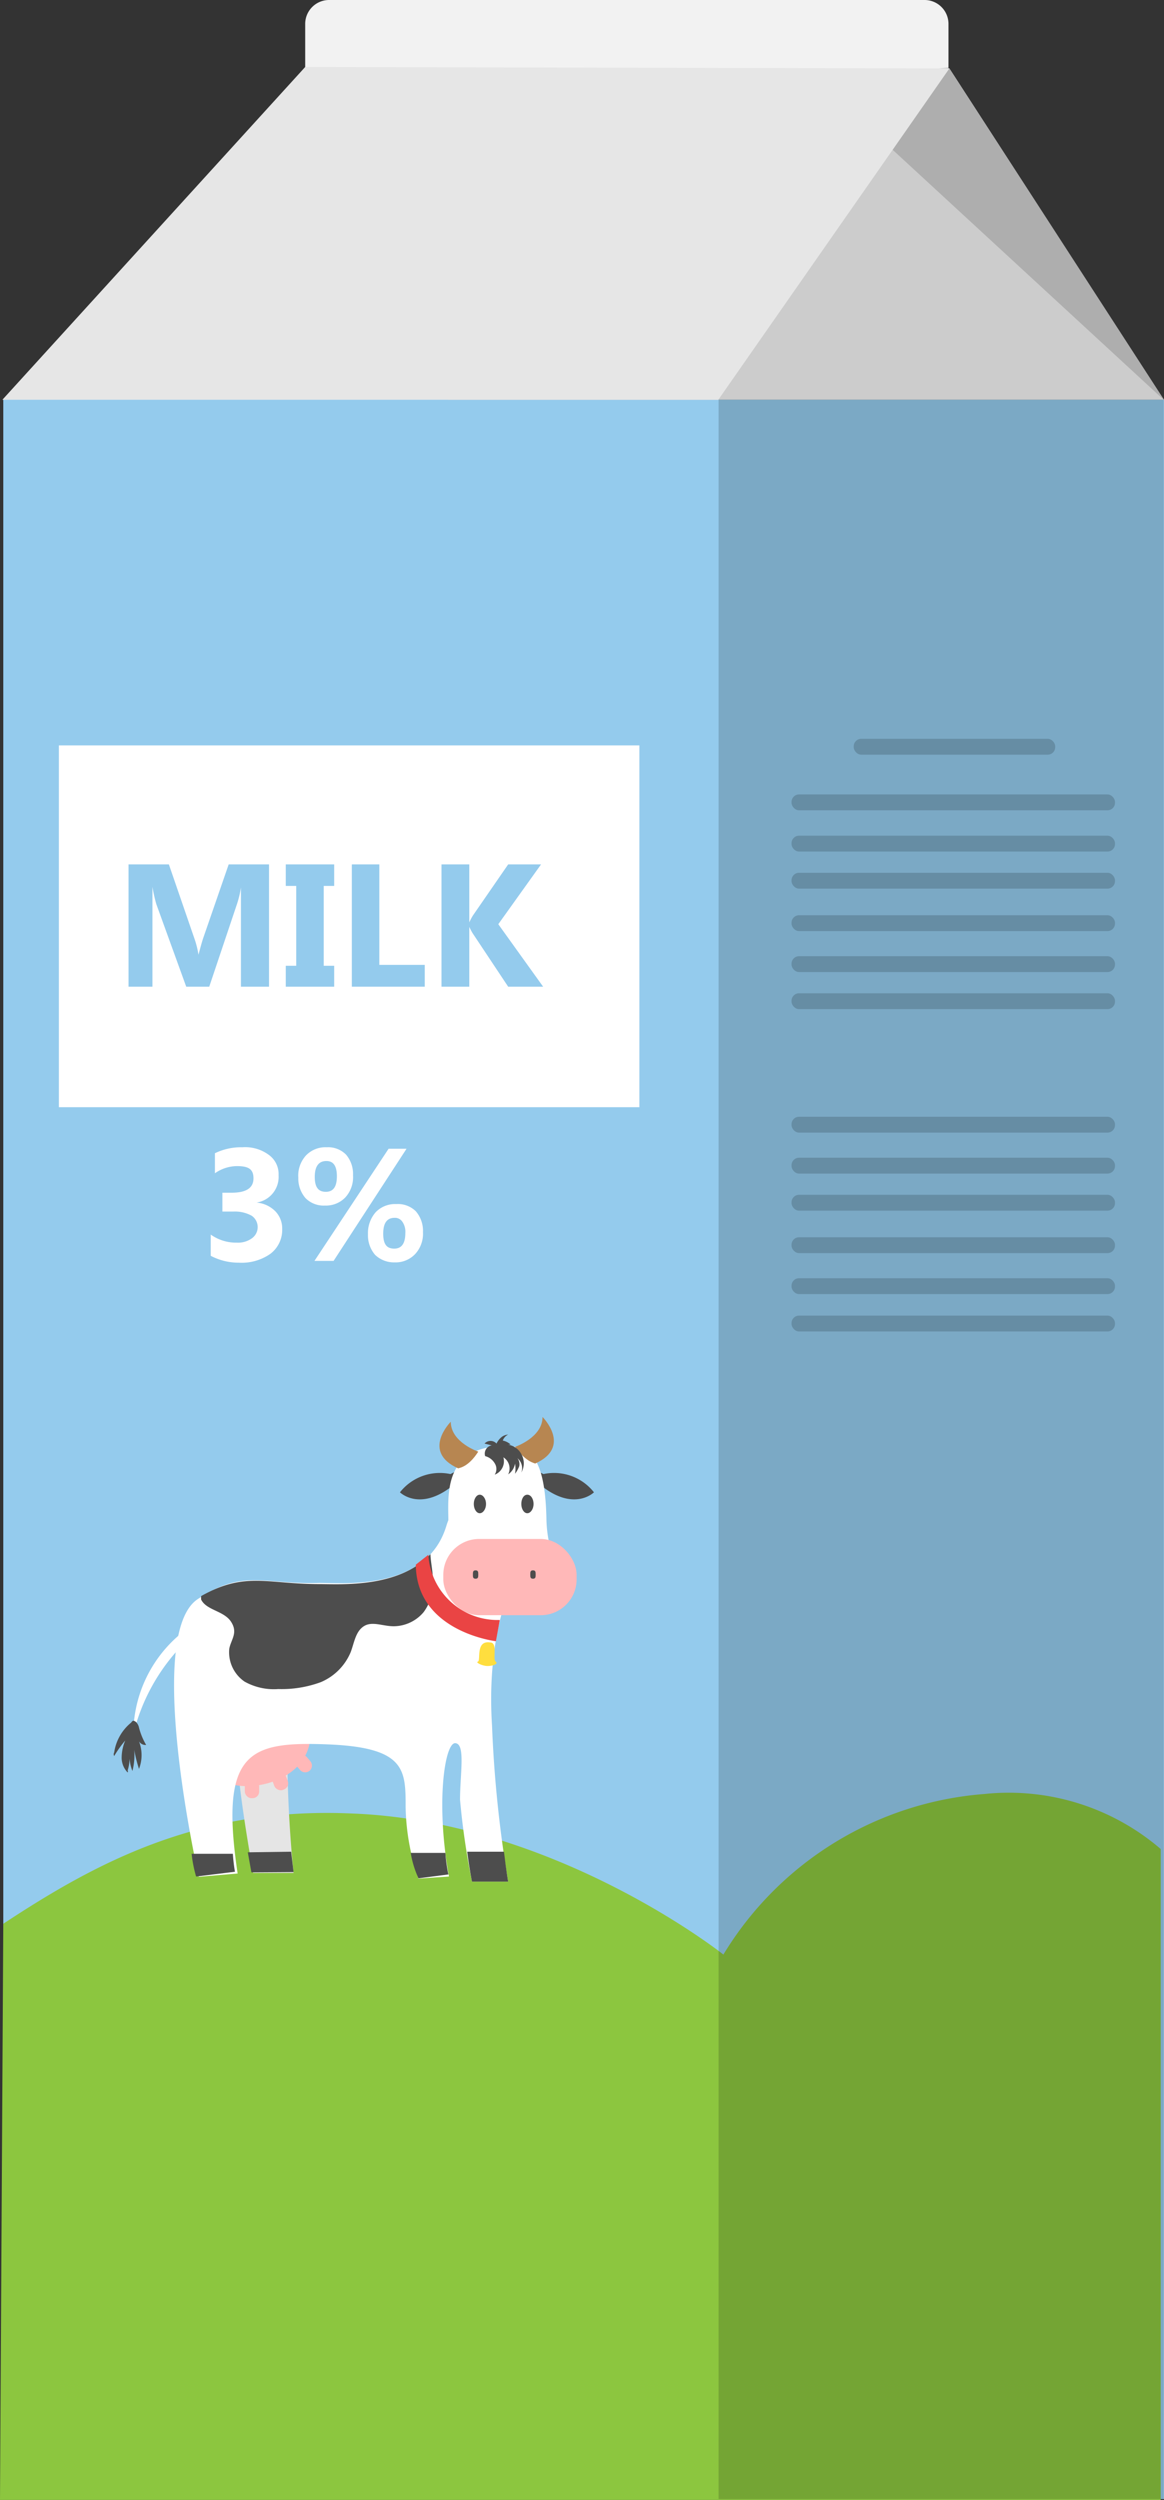 <svg xmlns="http://www.w3.org/2000/svg" viewBox="0 0 38.94 83.61"><rect x="0" y="0" width="38.94" height="83.61" fill="#333333" stroke="none"/><defs><style>.cls-1{fill:#f2f2f2;}.cls-2{fill:#94cbed;}.cls-3{fill:#8cc63f;}.cls-4{fill:#ccc;}.cls-5{opacity:0.17;}.cls-6{fill:#050505;opacity:0.15;}.cls-7{fill:#e6e6e6;}.cls-8{fill:#4d4d4d;}.cls-9{fill:#e5e5e5;}.cls-10{fill:#ffb8b8;}.cls-11{fill:#fff;}.cls-12{fill:#b78651;}.cls-13{fill:#ea4444;}.cls-14{fill:#ffde3e;}</style></defs><g id="Слой_2" data-name="Слой 2"><g id="Layer_1" data-name="Layer 1"><path class="cls-1" d="M11,0H30.93a.8.8,0,0,1,.8.8V2.53a0,0,0,0,1,0,0H10.21a0,0,0,0,1,0,0V.8A.8.8,0,0,1,11,0Z"/><rect class="cls-2" x="0.11" y="13.36" width="38.83" height="70.22"/><path class="cls-3" d="M38.83,61.84A7.8,7.8,0,0,0,32.93,60a11.21,11.21,0,0,0-8.73,5.37s-5.63-4.48-12.48-4.72C6.67,60.44,3.25,62.27.11,64.34L0,83.61H38.83Z"/><polygon class="cls-4" points="13.23 4.32 31.76 2.28 38.94 13.37 14.99 13.37 13.23 4.32"/><rect class="cls-5" x="24.04" y="13.36" width="14.89" height="70.22"/><polygon class="cls-6" points="27.39 2.73 38.94 13.38 31.76 2.25 27.39 2.73"/><polygon class="cls-7" points="31.76 2.29 10.21 2.24 0.08 13.37 24.03 13.37 31.76 2.29"/><path class="cls-8" d="M18.18,49.3a1.7,1.7,0,0,1,1.69.61s-.7.7-1.87-.31S18.18,49.3,18.18,49.3Z"/><path class="cls-9" d="M9.61,58a43.4,43.4,0,0,0,.21,4.64H8.47S7.71,58.49,8,58.15,9.61,58,9.61,58Z"/><path class="cls-10" d="M7.25,59.35c.48.76,3,.43,3.13-1.22.2-2-2.6,0-2.6,0Z"/><path class="cls-8" d="M15.07,49.3a1.7,1.7,0,0,0-1.69.61s.7.7,1.87-.31S15.07,49.3,15.07,49.3Z"/><path class="cls-11" d="M10.68,52.94c.82,0,3.59.27,4.25-1.9s2.65,1.05,2.65,1.05-1.36,1.82-1.12,5.62A41,41,0,0,0,17,62.93H15.79a24.78,24.78,0,0,1-.4-2.74c0-.87.19-1.87-.16-1.89s-.66,2-.21,4.46L14,62.83a7.65,7.65,0,0,1-.43-2.39c0-1.25,0-2-2.62-2.1s-3.61.24-3,4.32l-1.3.11s-1.86-8.2,0-9.31C8.15,52.47,8.84,53,10.68,52.94Z"/><path class="cls-11" d="M16.7,48.37c.74,0,1.53-.12,1.58,2.43a4.23,4.23,0,0,0,.51,1.94H15.47A5.92,5.92,0,0,1,15,50.89C15,50.09,14.81,48.46,16.7,48.37Z"/><rect class="cls-10" x="8.19" y="59.52" width="0.48" height="0.62" rx="0.22"/><rect class="cls-10" x="9.13" y="59.26" width="0.48" height="0.62" rx="0.22" transform="translate(-20.23 7.03) rotate(-20.46)"/><path class="cls-10" d="M9.93,58.76l0,0a.21.21,0,0,0,0,.31l.12.14a.23.23,0,0,0,.32,0l0,0a.23.23,0,0,0,0-.32l-.11-.13A.23.23,0,0,0,9.93,58.76Z"/><rect class="cls-10" x="14.83" y="51.47" width="4.46" height="2.55" rx="1.2"/><path class="cls-12" d="M17.23,48.39s.92-.31.92-1c0,0,1,1-.25,1.56C17.9,48.93,17.61,48.92,17.23,48.39Z"/><path class="cls-12" d="M16,48.55s-.92-.31-.92-1c0,0-1,1,.25,1.56C15.36,49.09,15.66,49.08,16,48.55Z"/><path class="cls-8" d="M17.85,50.3c0-.17-.09-.31-.21-.31s-.2.14-.2.31.09.31.2.31S17.85,50.47,17.85,50.3Z"/><path class="cls-8" d="M16.26,50.3c0-.17-.1-.31-.21-.31s-.2.14-.2.31.09.31.2.31S16.26,50.47,16.26,50.3Z"/><path class="cls-8" d="M17.92,52.66c0-.08,0-.14-.09-.14s-.09.06-.09.14,0,.14.09.14S17.92,52.74,17.92,52.66Z"/><path class="cls-8" d="M16,52.66c0-.08,0-.14-.09-.14s-.09.06-.09.14,0,.14.09.14S16,52.74,16,52.66Z"/><path class="cls-8" d="M14.48,52.82c0-.28-.07-.56-.08-.84-1.06,1.14-3,1-3.72,1-1.76,0-2.47-.43-3.95.4a.56.56,0,0,0,0,.12c.18.36.76.37,1,.74s0,.59-.06.9a1.19,1.19,0,0,0,.51,1.1,2,2,0,0,0,1.13.25,3.78,3.78,0,0,0,1.42-.23,1.87,1.87,0,0,0,1-1c.12-.31.16-.69.44-.87s.63,0,1,0a1.32,1.32,0,0,0,1-.47A1.6,1.6,0,0,0,14.48,52.82Z"/><path class="cls-13" d="M14.33,52a2.32,2.32,0,0,0,2.39,2.18l-.13.71s-2.66-.31-2.68-2.56Z"/><path class="cls-14" d="M16.39,54.93c.28,0,.08.56.19.64s-.1.15-.27.15-.42-.12-.32-.15S15.9,54.86,16.39,54.93Z"/><path class="cls-8" d="M17.08,48.31a.48.48,0,0,1-.17,0,.61.61,0,0,1,.53.32.62.62,0,0,1,0,.62.43.43,0,0,0-.13-.48.32.32,0,0,1,.06.27,1,1,0,0,1-.14.25,1,1,0,0,0,0-.34.54.54,0,0,1-.23.36.44.44,0,0,0-.16-.57.48.48,0,0,1-.29.58.35.35,0,0,0,0-.38.52.52,0,0,0-.32-.24.28.28,0,0,1,.22-.36l-.24-.06a.27.27,0,0,1,.4,0,.65.65,0,0,1,.16-.21.39.39,0,0,1,.23-.09.35.35,0,0,0-.18.2A.55.55,0,0,1,17.08,48.31Z"/><path class="cls-8" d="M15.79,62.93H17s-.06-.32-.14-1H15.63C15.72,62.61,15.79,62.93,15.79,62.93Z"/><path class="cls-8" d="M14,62.82,15,62.69a5.2,5.2,0,0,1-.1-.72H13.74A3.33,3.33,0,0,0,14,62.82Z"/><path class="cls-8" d="M6.56,62.76l1.3-.16A5.67,5.67,0,0,1,7.79,62H6.41A4.45,4.45,0,0,0,6.56,62.76Z"/><polygon class="cls-8" points="8.41 62.62 8.29 61.95 9.74 61.93 9.82 62.61 8.41 62.62"/><path class="cls-11" d="M6.12,55a6.48,6.48,0,0,0-1.66,3,4.38,4.38,0,0,1,1.47-3.26C7.49,53.31,6.12,55,6.12,55Z"/><path class="cls-8" d="M4.45,57.55c.09,0,.16.1.19.19a2.24,2.24,0,0,0,.25.62.26.26,0,0,1-.24-.12,1.27,1.27,0,0,1,0,.92,4.61,4.61,0,0,1-.16-.64,2.12,2.12,0,0,1-.06.71,1.34,1.34,0,0,1-.09-.63c0,.2,0,.4-.07.61a.07.07,0,0,1,0,.07l0,0a.71.71,0,0,1-.2-.52,1.51,1.51,0,0,1,.12-.55,3.77,3.77,0,0,0-.37.52.12.12,0,0,1,0-.12,1.58,1.58,0,0,1,.57-1A.17.17,0,0,1,4.45,57.55Z"/><rect class="cls-11" x="1.97" y="24.93" width="19.42" height="12.1"/><path class="cls-2" d="M9,33H8.06V30.56c0-.26,0-.56,0-.88h0a3.2,3.2,0,0,1-.13.55L7,33H6.23l-1-2.76a5.13,5.13,0,0,1-.13-.58h0c0,.41,0,.76,0,1.07V33H4.3V28.91H5.65l.84,2.44a3.1,3.1,0,0,1,.15.58h0c.06-.22.11-.42.17-.59l.84-2.43H9Z"/><path class="cls-2" d="M11.18,28.91v.72h-.35V32.3h.35V33H9.56V32.3h.35V29.63H9.56v-.72Z"/><path class="cls-2" d="M14.21,33H11.77V28.91h.92v3.36h1.52Z"/><path class="cls-2" d="M18.17,33H17l-1.19-1.79A2.11,2.11,0,0,1,15.7,31h0v2h-.93V28.91h.93v1.94h0a1.76,1.76,0,0,1,.12-.23L17,28.91h1.1l-1.43,2Z"/><path class="cls-11" d="M7.05,42v-.71a1.46,1.46,0,0,0,.88.27.79.79,0,0,0,.49-.14.46.46,0,0,0,0-.76,1.16,1.16,0,0,0-.6-.14H7.44v-.63h.31c.49,0,.73-.16.73-.48S8.3,39,7.92,39a1.3,1.3,0,0,0-.73.24v-.67a2,2,0,0,1,.92-.2,1.33,1.33,0,0,1,.89.26.79.79,0,0,1,.32.67.87.87,0,0,1-.74.92h0a1,1,0,0,1,.63.29.82.82,0,0,1,.23.59,1,1,0,0,1-.39.83,1.67,1.67,0,0,1-1.06.3A2,2,0,0,1,7.05,42Z"/><path class="cls-11" d="M10.87,40.32a.85.85,0,0,1-.65-.25,1,1,0,0,1-.24-.68,1,1,0,0,1,.26-.75.9.9,0,0,1,.69-.27.84.84,0,0,1,.65.25,1,1,0,0,1,.23.69,1,1,0,0,1-.26.74A.9.9,0,0,1,10.87,40.32Zm2.73-1.9-2.44,3.75h-.64L13,38.42Zm-2.68.41c-.26,0-.39.18-.39.53s.12.5.37.5.37-.17.37-.52S11.15,38.83,10.92,38.83Zm2.28,3.39a.91.91,0,0,1-.65-.25,1,1,0,0,1-.24-.69,1.06,1.06,0,0,1,.26-.74.9.9,0,0,1,.69-.27.85.85,0,0,1,.65.24,1,1,0,0,1,.24.7,1,1,0,0,1-.26.73A.9.9,0,0,1,13.2,42.22Zm0-1.49c-.25,0-.38.17-.38.53s.12.5.37.5.37-.18.37-.52a.59.59,0,0,0-.1-.38A.3.3,0,0,0,13.24,40.73Z"/><rect class="cls-5" x="28.56" y="24.71" width="6.74" height="0.53" rx="0.25"/><rect class="cls-5" x="26.48" y="26.57" width="10.82" height="0.53" rx="0.25"/><rect class="cls-5" x="26.48" y="27.95" width="10.82" height="0.53" rx="0.25"/><rect class="cls-5" x="26.48" y="29.19" width="10.82" height="0.53" rx="0.25"/><rect class="cls-5" x="26.48" y="30.61" width="10.82" height="0.53" rx="0.25"/><rect class="cls-5" x="26.48" y="31.98" width="10.82" height="0.53" rx="0.25"/><rect class="cls-5" x="26.48" y="33.22" width="10.82" height="0.53" rx="0.25"/><rect class="cls-5" x="26.48" y="37.35" width="10.82" height="0.53" rx="0.25"/><rect class="cls-5" x="26.48" y="38.72" width="10.82" height="0.53" rx="0.25"/><rect class="cls-5" x="26.48" y="39.96" width="10.82" height="0.53" rx="0.25"/><rect class="cls-5" x="26.48" y="41.38" width="10.82" height="0.53" rx="0.25"/><rect class="cls-5" x="26.48" y="42.75" width="10.82" height="0.53" rx="0.25"/><rect class="cls-5" x="26.48" y="44" width="10.82" height="0.53" rx="0.25"/></g></g></svg>